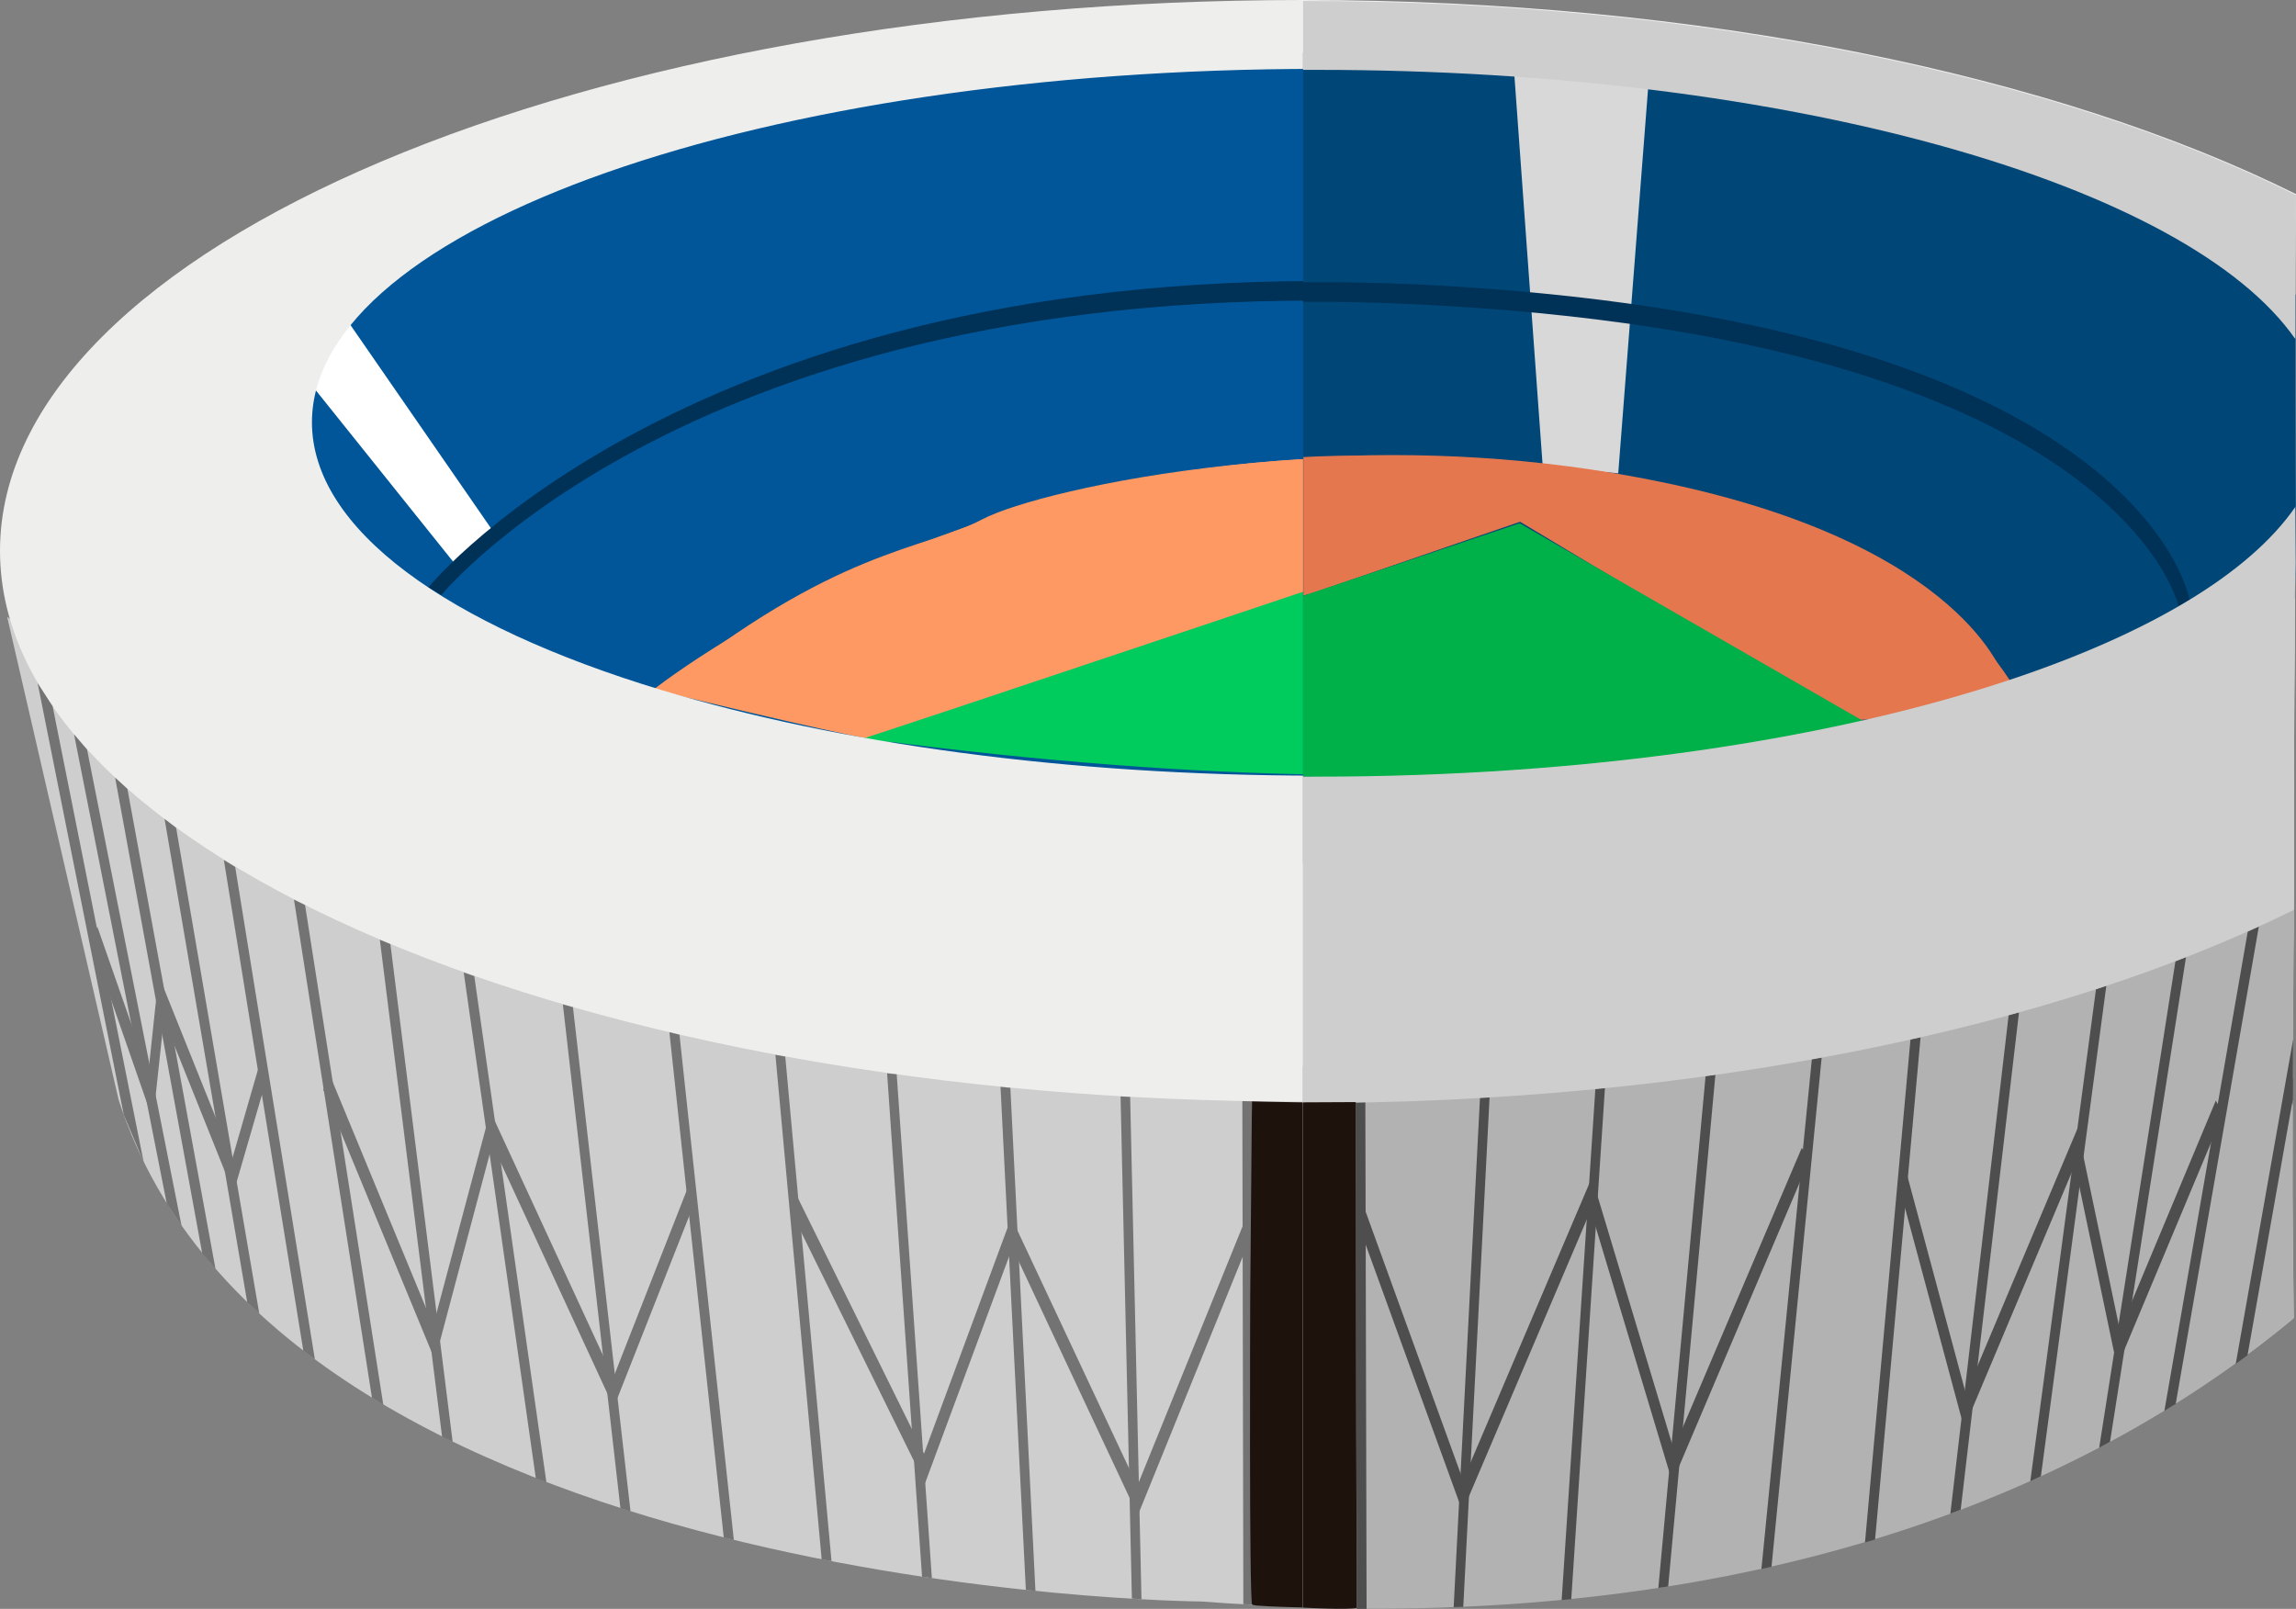 <?xml version="1.0" encoding="utf-8"?>
<!-- Generator: Adobe Illustrator 21.0.2, SVG Export Plug-In . SVG Version: 6.00 Build 0)  -->
<svg version="1.1" id="Capa_1" xmlns="http://www.w3.org/2000/svg" xmlns:xlink="http://www.w3.org/1999/xlink" x="0px" y="0px"
	 viewBox="0 0 933.3 654" style="enable-background:new 0 0 933.3 654;" xml:space="preserve">
<rect x="0" y="0" width="933.3" height="654" fill="#808080" stroke="none"/>
<style type="text/css">
	.st0{fill:#005698;}
	.st1{fill:#FFFFFF;}
	.st2{fill:#00CC5E;}
	.st3{fill:#FF9963;}
	.st4{fill:#CECECE;}
	.st5{fill:#EEEEED;}
	.st6{fill:#737373;}
	.st7{fill:#003157;}
	.st8{fill:#1E120D;}
	.st9{fill:#FFFFFF;stroke:#1E120D;stroke-miterlimit:10;}
	.st10{fill:#B2B2B2;}
	.st11{fill:#004677;}
	.st12{fill:#D8D8D8;}
	.st13{fill:#4E4E4E;}
	.st14{fill:#E4774D;}
	.st15{fill:#00B049;}
</style>
<g>
	<g>
		<g>
			<g>
				<path class="st0" d="M933.3,228.9c-0.2-24-0.3-48-0.3-72c0-12.4,0-24.9,0.1-37.3L822.2,55L647.7,24.5l-233.8-7.2L169.6,83.7
					l-82.9,87.8l219,193.6l224.2-14.3l323.7-50.2l79.2-57.8C932.9,237.3,933.1,232,933.3,228.9z"/>
			</g>
			<g>
				<polyline class="st1" points="627.1,189.3 615.4,27.9 670.1,33.4 657.8,192 				"/>
			</g>
			<g>
				<polygon class="st1" points="185.7,230.2 126.4,156.2 141.2,130.3 199.9,215.2 201.5,217.3 				"/>
			</g>
			<g>
				<g>
					<path class="st2" d="M354.6,300.6l263.1-88.3l131.8,79C749.5,291.4,635.8,337.8,354.6,300.6z"/>
				</g>
				<g>
					<path class="st3" d="M354.6,300.6l263.1-88.3l131.8,79c0,0,45.3-9.3,65.1-15.1c0,0-15.8-54.6-139.8-80.2s-251.2,2.3-275.5,15.1
						c-24.3,12.8-59.4,11.6-131.3,69.7C268,280.9,335.4,297.2,354.6,300.6z"/>
				</g>
				<g>
					<g>
						<path class="st3" d="M263.7,281.8c0,0,148.3-120.4,357.6-91.4c0,0,155.6,16.6,203.5,99.5"/>
					</g>
					<g>
						<path class="st2" d="M346.4,301.6c1.8,0,271-90.5,271-90.5l145.3,87"/>
					</g>
				</g>
			</g>
			<g>
				<g>
					<path class="st4" d="M931.9,485.6c0-28.1,0-56.3,0.3-84.4c0,3.4,0-11.4,0.2-22.8c0-10.9,0-21.8,0-32.8c0-7.6,0-15.1,0-22.7
						C422.4,607.6,2.9,250.7,2.9,250.7L48.2,447C113.2,648.4,488.2,651,488.2,651c230.6,17.2,368.4-52.3,444.2-115.3
						C932.1,511.4,931.9,489.3,931.9,485.6z"/>
				</g>
				<g>
					<path class="st5" d="M932.5,345.6c0-28.1,0-56.3,0.3-84.4c0,4.4-0.1-23.3,0.4-32.2c-0.1-7.8-0.1-15.5-0.2-23.3
						c-18.8,27.2-59.6,51.4-115.6,70.1c-73.3,24.5-172.5,39.5-281.7,39.5c-101.9,0-195.2-13.1-266.8-34.8
						c-87-26.3-142.1-65.3-142.1-108.9C127,92.3,310.1,28,535.9,28C728.1,28,889.3,74.6,933,137.4c0-19.5,0.1-39,0.3-58.5
						C836.1,30.6,691.4,0,529.7,0C237.2,0,0,100.3,0,223.9c0,123.7,237.2,223.9,529.7,223.9c161.3,0,305.6-30.5,402.8-78.5
						C932.5,361.4,932.5,353.5,932.5,345.6z"/>
				</g>
			</g>
			<g>
				<g>
					<g>
						<g>
							<polygon class="st6" points="505.4,652.1 505,447.6 508.9,447.7 509.3,652.3 							"/>
						</g>
					</g>
					<g>
						<g>
							<polygon class="st6" points="551.5,653.6 551.1,447.7 555,447.6 555.5,653.6 							"/>
						</g>
					</g>
					<g>
						<g>
							<polygon class="st6" points="594.8,652.8 590.9,653 601.6,445.8 605.5,445.6 							"/>
						</g>
					</g>
					<g>
						<g>
							<polygon class="st6" points="638.7,649.7 634.8,650.1 648.5,442.3 652.4,441.9 							"/>
						</g>
					</g>
					<g>
						<g>
							<polygon class="st6" points="678.1,644.5 674.1,645.1 693.3,437 697.3,436.5 							"/>
						</g>
					</g>
					<g>
						<g>
							<polygon class="st6" points="720.1,636.5 716,637.4 736.5,430.2 740.5,429.5 							"/>
						</g>
					</g>
					<g>
						<g>
							<polygon class="st6" points="762.2,625.5 758.1,626.6 776.6,422.1 780.7,421.3 							"/>
						</g>
					</g>
					<g>
						<g>
							<polygon class="st6" points="797,613.4 792.8,615 816.5,412.3 820.7,411.1 							"/>
						</g>
					</g>
					<g>
						<g>
							<polygon class="st6" points="829.6,599.8 825.3,601.7 852,401.7 856.2,400.3 							"/>
						</g>
					</g>
					<g>
						<g>
							<polygon class="st6" points="857.7,585.8 853.3,588.1 884.3,390.3 888.6,388.7 							"/>
						</g>
					</g>
					<g>
						<g>
							<polygon class="st6" points="884.4,570.3 879.8,573.1 913.7,378.2 918.2,376.2 							"/>
						</g>
					</g>
					<g>
						<g>
							<path class="st6" d="M932.1,422.3L908.8,554l4.8-3.5L932,446.6C932,438.5,932.1,430.4,932.1,422.3z"/>
						</g>
					</g>
					<g>
						<g>
							<polygon class="st6" points="460.1,649.8 455.5,445.7 459.4,445.9 464,650.1 							"/>
						</g>
					</g>
					<g>
						<g>
							<polygon class="st6" points="417,646.3 406.7,441.8 410.7,442.2 420.9,646.7 							"/>
						</g>
					</g>
					<g>
						<g>
							<polygon class="st6" points="374.8,640.9 360.6,436.3 364.5,436.7 378.8,641.5 							"/>
						</g>
					</g>
					<g>
						<g>
							<polygon class="st6" points="334,633.9 315.2,428.8 319.2,429.5 338,634.6 							"/>
						</g>
					</g>
					<g>
						<g>
							<polygon class="st6" points="294.2,625 272.1,419.6 276.2,420.6 298.3,626 							"/>
						</g>
					</g>
					<g>
						<g>
							<polygon class="st6" points="252.2,613.1 228.8,408.3 232.9,409.4 256.3,614.4 							"/>
						</g>
					</g>
					<g>
						<g>
							<polygon class="st6" points="217.8,600.9 188.5,395.3 192.8,396.8 222.1,602.5 							"/>
						</g>
					</g>
					<g>
						<g>
							<polygon class="st6" points="179.7,584 154.4,382 158.7,383.8 184,586.1 							"/>
						</g>
					</g>
					<g>
						<g>
							<polygon class="st6" points="151.2,568.2 119.5,365.7 124,367.9 155.8,571 							"/>
						</g>
					</g>
					<g>
						<g>
							<path class="st7" d="M179.4,241.9l-5.2-3.2c1.1-1.4,112.8-137.1,401.5-123.5C865,129,889.2,238.7,890,243.3l-4.4,2.7
								c-0.2-1-25.3-109.2-310.1-122.8C288.3,109.5,180.5,240.6,179.4,241.9z"/>
						</g>
					</g>
					<g>
						<g>
							<polygon class="st6" points="123.3,549.1 91,349.6 95.6,352.4 128,552.6 							"/>
						</g>
					</g>
					<g>
						<g>
							<polygon class="st6" points="100.5,529.4 66.9,332.9 71.6,336.5 105.4,534 							"/>
						</g>
					</g>
					<g>
						<g>
							<polygon class="st6" points="82.2,509.5 46.8,316.1 51.8,320.7 87.6,515.8 							"/>
						</g>
					</g>
					<g>
						<g>
							<polygon class="st6" points="67.8,489.3 30.1,298.5 35.4,304.7 73.8,498.3 							"/>
						</g>
					</g>
					<g>
						<g>
							<polygon class="st6" points="50.3,453.1 15.3,277.7 21.4,287.1 58.4,472.4 							"/>
						</g>
					</g>
					<g>
						<g>
							<polygon class="st6" points="594.5,614 551.6,495.8 554.7,491 594.7,601.3 647.1,478.2 680.3,588.7 732.4,466.2 735.3,471.5 
								679.8,602.1 646.6,491.7 							"/>
						</g>
					</g>
					<g>
						<g>
							<polygon class="st6" points="798.4,580.1 771.7,480.8 775.1,476.9 799.1,566.2 844.5,458.3 861.7,540.4 900.7,447.1 
								903.7,452.3 860.6,555.3 843.4,473.3 							"/>
						</g>
					</g>
					<g>
						<g>
							<path class="st6" d="M932,438l-2.4,3.1l2.3,7.6C932,445.2,932,441.6,932,438z"/>
						</g>
					</g>
					<g>
						<g>
							<polygon class="st6" points="462.5,616 411.5,507.2 376,603 321.5,492.4 324.2,486.7 375.6,590.9 411.1,494.9 462.3,604 
								505.7,497 508.7,502.1 							"/>
						</g>
					</g>
					<g>
						<g>
							<polygon class="st6" points="249.5,572.1 200.1,465.2 176.8,552.9 131.4,442.9 134.4,437.8 176.1,538.8 199.3,451.7 
								249.3,560 279.3,483.5 282.4,488.6 							"/>
						</g>
					</g>
					<g>
						<g>
							<polygon class="st6" points="94.9,484.9 66.6,414.3 62.2,455.4 36.5,381.5 39.6,376.8 60.3,436.1 64.5,396.5 94.4,471 
								105.4,432.9 108.8,437 							"/>
						</g>
					</g>
				</g>
				<g>
					<path class="st8" d="M508.9,447.7c0,0,35.4,1,42.3,0l1,206.1c0,0-41.9-0.4-43.2-1.5s-0.8-125.4-0.8-125.4L508.9,447.7z"/>
				</g>
			</g>
			<g>
				<path class="st9" d="M657.8,192"/>
			</g>
		</g>
		<g>
			<g>
				<path class="st10" d="M931.9,485.6c0-28.1,0-56.3,0.3-84.4c0,3.4,0-11.4,0.2-22.8c0-10.9,0-21.8,0-32.8c0-7.5,0-14.9,0-22.4
					c-143.9,80.3-280.6,109.7-402.8,110.2v220.1C735.5,660,861.2,595.1,932.3,536C932.1,511.6,931.9,489.3,931.9,485.6z"/>
			</g>
			<g>
				<path class="st11" d="M933.3,228.9c-0.2-24-0.3-48-0.3-72c0-12.3,0-24.7,0.1-37L822.2,55.3L647.7,24.9l-118-3.6v329.8l0.2,0
					l323.7-50.2l79.2-57.7C932.9,237.6,933,232.1,933.3,228.9z"/>
			</g>
			<g>
				<polyline class="st12" points="627.1,189.6 615.4,28.2 670.1,33.8 657.8,192.4 				"/>
			</g>
			<g>
				<g>
					<polygon class="st13" points="551.5,654 551.1,448.1 555,448 555.5,654 					"/>
				</g>
			</g>
			<g>
				<g>
					<polygon class="st13" points="594.8,653.2 590.9,653.3 601.6,446.2 605.5,446 					"/>
				</g>
			</g>
			<g>
				<g>
					<polygon class="st13" points="638.7,650.1 634.8,650.4 648.5,442.6 652.4,442.2 					"/>
				</g>
			</g>
			<g>
				<g>
					<polygon class="st13" points="678.1,644.9 674.1,645.5 693.3,437.4 697.3,436.8 					"/>
				</g>
			</g>
			<g>
				<g>
					<polygon class="st13" points="720.1,636.9 716,637.8 736.5,430.5 740.5,429.8 					"/>
				</g>
			</g>
			<g>
				<g>
					<polygon class="st13" points="762.2,625.8 758.1,627 776.6,422.4 780.7,421.6 					"/>
				</g>
			</g>
			<g>
				<g>
					<polygon class="st13" points="797,613.7 792.8,615.3 816.5,412.6 820.7,411.5 					"/>
				</g>
			</g>
			<g>
				<g>
					<polygon class="st13" points="829.6,600.1 825.3,602.1 852,402.1 856.2,400.7 					"/>
				</g>
			</g>
			<g>
				<g>
					<polygon class="st13" points="857.7,586.1 853.3,588.5 884.3,390.7 888.6,389 					"/>
				</g>
			</g>
			<g>
				<g>
					<polygon class="st13" points="884.4,570.7 879.8,573.5 913.7,378.6 918.2,376.6 					"/>
				</g>
			</g>
			<g>
				<g>
					<path class="st13" d="M932.1,422.7l-23.3,131.7l4.8-3.5L932,446.9C932,438.8,932.1,430.8,932.1,422.7z"/>
				</g>
			</g>
			<g>
				<g>
					<polygon class="st13" points="594.5,614.4 551.6,496.2 554.7,491.4 594.7,601.7 647.1,478.6 680.3,589 732.4,466.6 
						735.3,471.9 679.8,602.5 646.6,492 					"/>
				</g>
			</g>
			<g>
				<g>
					<polygon class="st13" points="798.4,580.5 771.7,481.1 775.1,477.2 799.1,566.5 844.5,458.7 861.7,540.7 900.7,447.4 
						903.7,452.7 860.6,555.7 843.4,473.6 					"/>
				</g>
			</g>
			<g>
				<g>
					<path class="st13" d="M932,438.4l-2.4,3.1l2.3,7.6C932,445.5,932,441.9,932,438.4z"/>
				</g>
			</g>
			<g>
				<path class="st9" d="M657.8,192.4"/>
			</g>
			<g>
				<path class="st14" d="M529.7,242.2c48.5-16.3,87.7-30.7,87.7-30.7l134.9,81.2l72.5-2.5c-48.6-98.2-203.5-99.5-203.5-99.5
					c-32.1-4.4-62.7-6.5-91.5-4.9V242.2z"/>
			</g>
			<g>
				<path class="st7" d="M575.6,115.6c-15.8-0.7-31.1-1-45.9-0.9v8c14.7-0.1,30,0.2,45.8,1c284.8,13.6,309.9,121.8,310.1,122.8
					l4.4-2.7C889.2,239.1,865,129.4,575.6,115.6z"/>
			</g>
			<g>
				<path class="st14" d="M675.1,195.9c-50.2-10.4-99-12.5-143.3-9.9l0.1,55.6l86-29.5l131.8,79c0,0,45.3-9.3,65.1-15.1
					C814.9,276,799,221.4,675.1,195.9z"/>
			</g>
			<g>
				<path class="st15" d="M617.7,212.7l-88,29.5v73.5c155.6,4.5,228.2-22.3,228.2-22.3L617.7,212.7z"/>
			</g>
			<g>
				<path class="st4" d="M932.5,345.6c0-28.1,0-56.3,0.3-84.4c0,4.4-0.1-23.2,0.4-32.2c-0.1-7.6-0.1-15.3-0.2-22.9
					c-18.8,27.2-59.6,51.4-115.6,70.1c-73.3,24.5-172.5,39.5-281.7,39.5c-2.1,0-4.1,0-6.1,0v132.7c161.3,0,305.6-30.5,402.8-78.5
					C932.5,361.6,932.5,353.6,932.5,345.6z"/>
				<path class="st4" d="M933.3,79.3C836.1,31,691.4,0.4,529.7,0.4v28c2,0,4.1,0,6.1,0c192.2,0,353.5,46.6,397.2,109.4
					C933,118.3,933.1,98.8,933.3,79.3z"/>
			</g>
		</g>
	</g>
	<g>
		<path class="st8" d="M529.7,653.5c0,0,18.4,1,21.8,0.1l-0.2-76.2l-0.1-77.2l-0.1-52.2l-21.4,0.1V653.5z"/>
	</g>
</g>
</svg>
